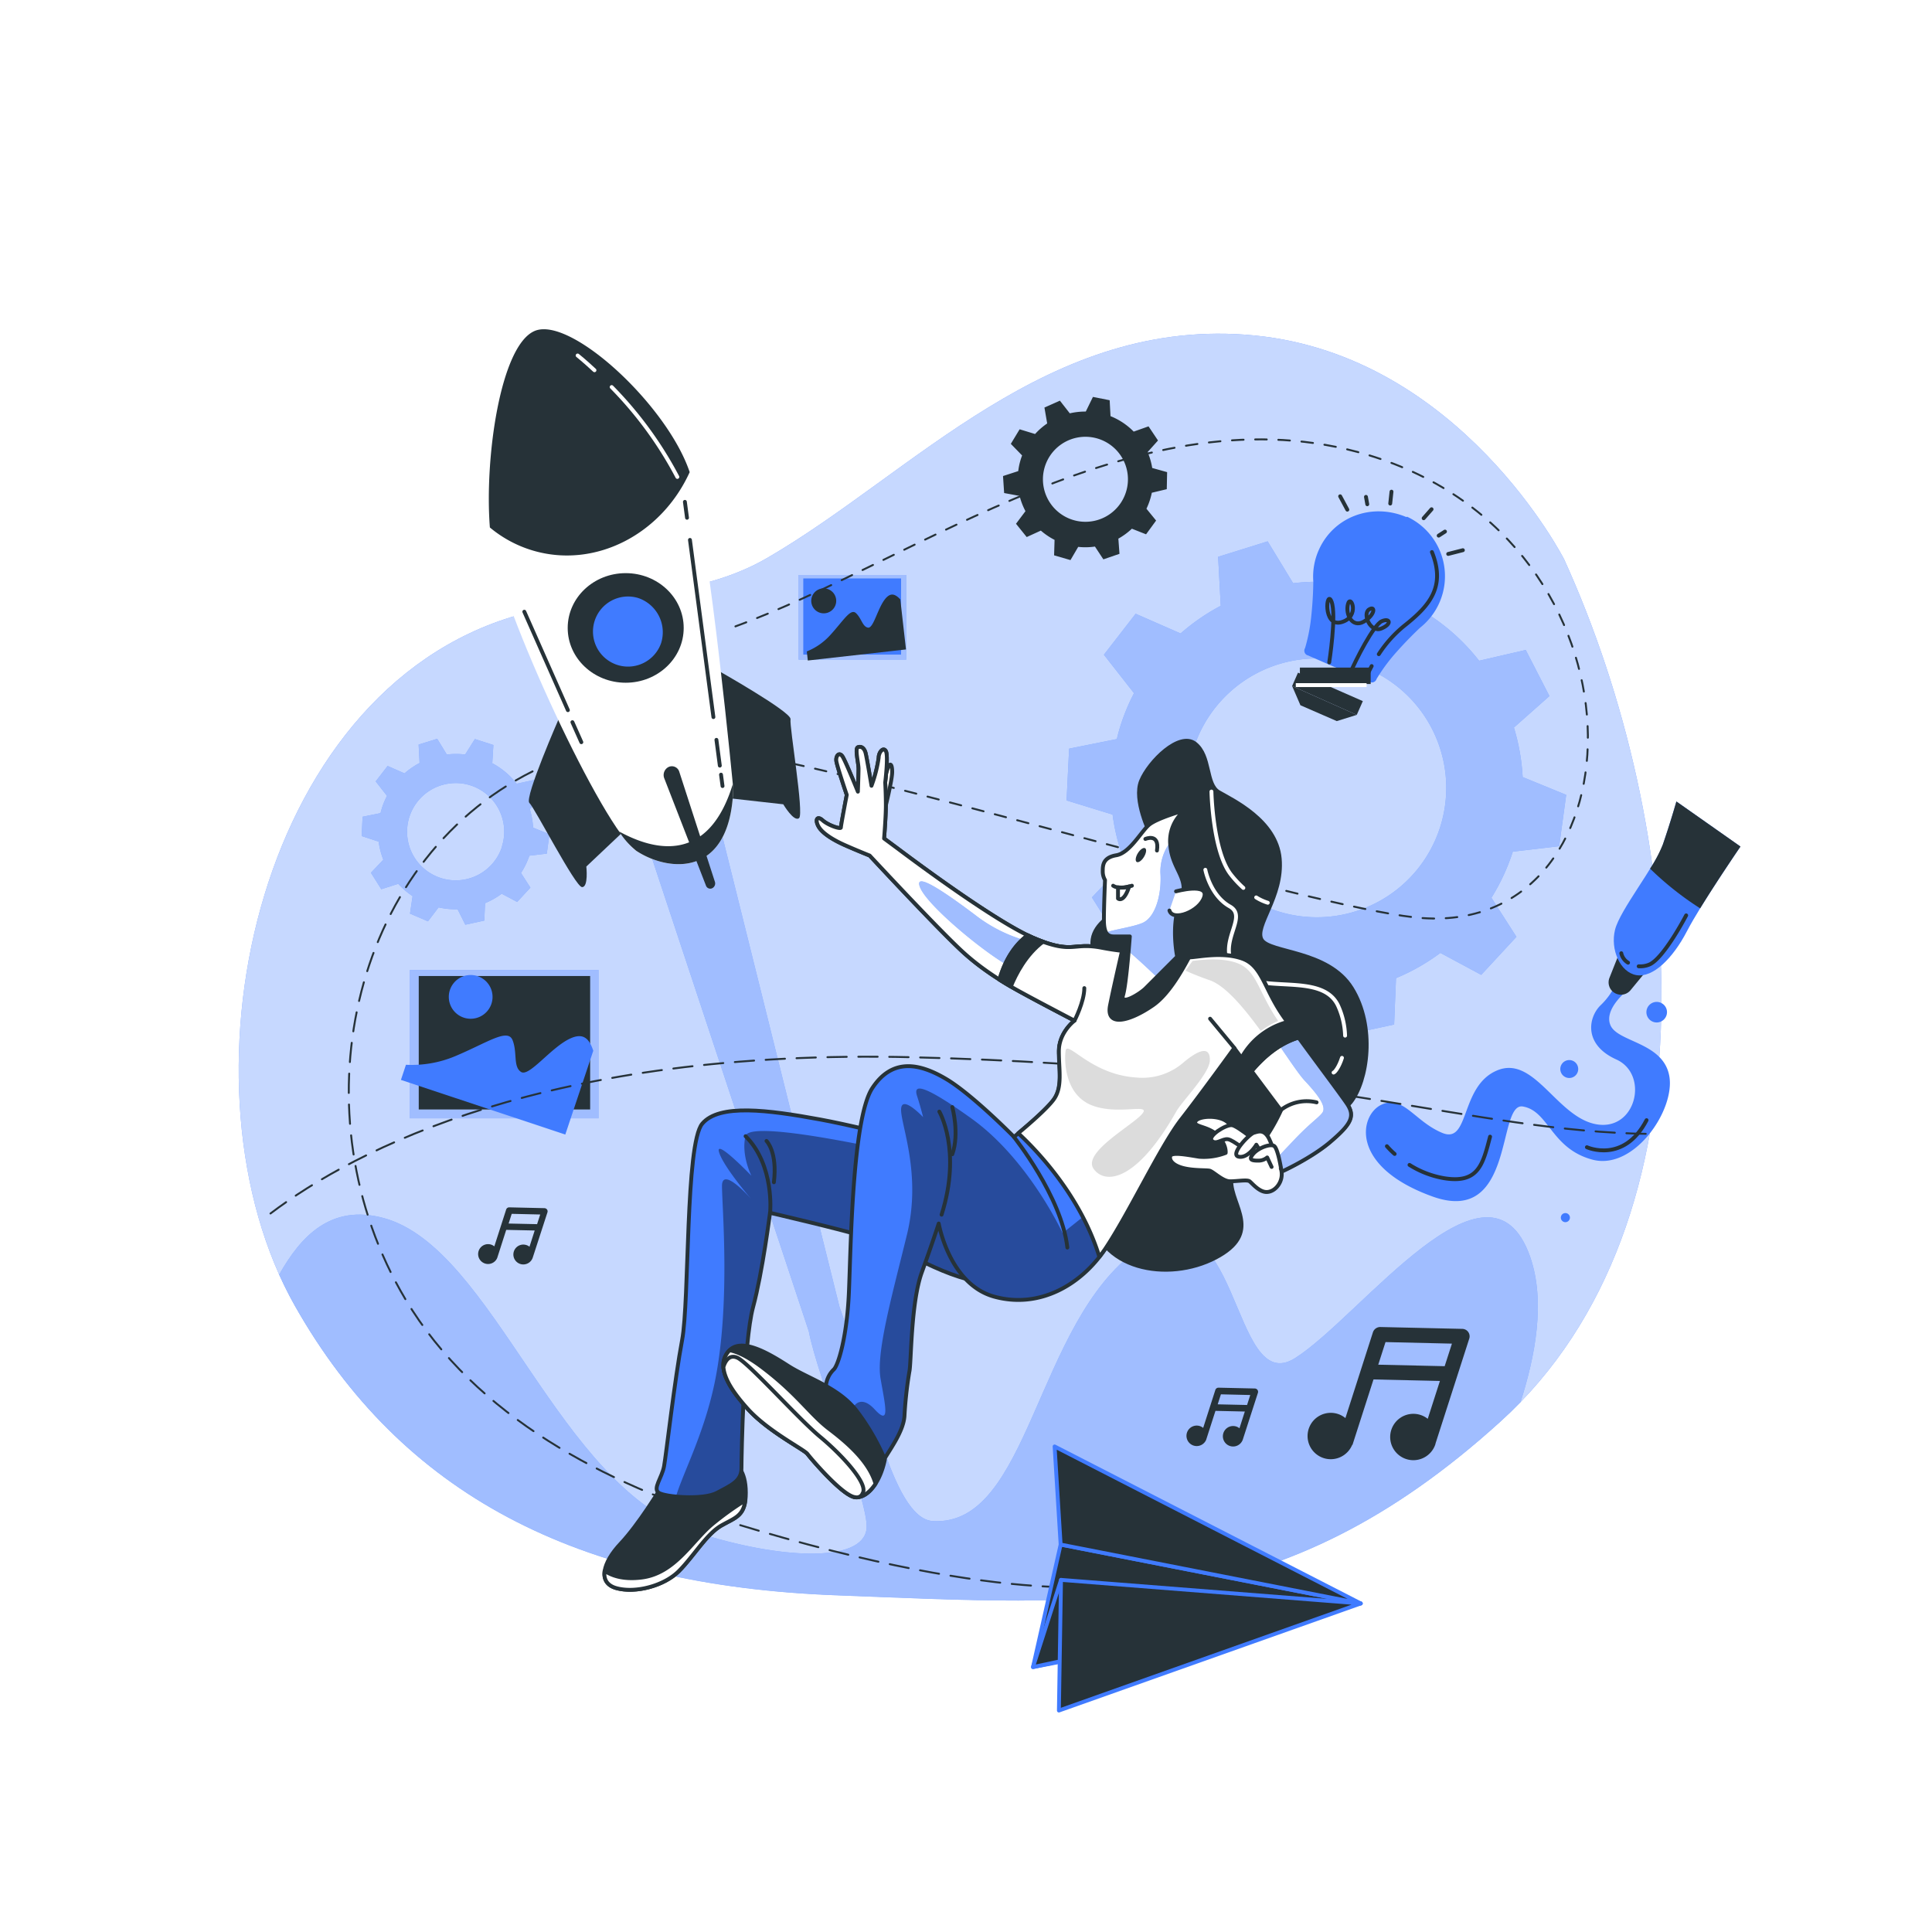 <svg class="animated" id="freepik_stories-creativity" xmlns="http://www.w3.org/2000/svg" xmlns:xlink="http://www.w3.org/1999/xlink" viewBox="0 0 500 500" version="1.1" xmlns:svgjs="http://svgjs.com/svgjs"><style>svg#freepik_stories-creativity:not(.animated) .animable {opacity: 0;}svg#freepik_stories-creativity.animated #freepik--background-simple--inject-4 {animation: 3s Infinite  linear floating;animation-delay: 0s;}svg#freepik_stories-creativity.animated #freepik--paper-plane--inject-4 {animation: 3s Infinite  linear wind;animation-delay: 0s;}svg#freepik_stories-creativity.animated #freepik--Character--inject-4 {animation: 3s Infinite  linear wind;animation-delay: 0s;}            @keyframes floating {                0% {                    opacity: 1;                    transform: translateY(0px);                }                50% {                    transform: translateY(-10px);                }                100% {                    opacity: 1;                    transform: translateY(0px);                }            }                    @keyframes wind {                0% {                    transform: rotate( 0deg );                }                25% {                    transform: rotate( 1deg );                }                75% {                    transform: rotate( -1deg );                }            }        </style><g id="freepik--background-simple--inject-4" class="animable" style="transform-origin: 245.883px 250.291px;"><path d="M404.8,144.76S378,92.07,324.7,86.82s-88.28,35.62-126.2,57.61c-19.85,11.51-43.36,8.66-64.75,14.84C65.35,179,44.52,281.82,76.35,338c27.55,48.64,72.84,72.33,140.06,74.86s114.52,7.09,171.9-44.95S436.43,214.22,404.8,144.76Z" style="fill: rgb(64, 123, 255); transform-origin: 245.883px 250.291px;" id="elroskbwbu4v" class="animable"></path><g id="elxrixvj5mp"><path d="M404.8,144.76S378,92.07,324.7,86.82s-88.28,35.62-126.2,57.61c-19.85,11.51-43.36,8.66-64.75,14.84C65.35,179,44.52,281.82,76.35,338c27.55,48.64,72.84,72.33,140.06,74.86s114.52,7.09,171.9-44.95S436.43,214.22,404.8,144.76Z" style="fill: rgb(255, 255, 255); opacity: 0.7; transform-origin: 245.883px 250.291px;" class="animable"></path></g></g><g id="freepik--Gears--inject-4" class="animable" style="transform-origin: 249.465px 185.345px;"><path d="M391.51,220.41l12-1.41,1.82-13.29-11.27-4.61a53.52,53.52,0,0,0-2.26-12.81l9.19-8.15-6.13-11.93L382.79,171A53.11,53.11,0,0,0,366,156.85l.79-12.53L354,140.22l-6.68,10.72a52.59,52.59,0,0,0-12.66,0l-6.59-10.84-12.82,4,.68,12.68a53.36,53.36,0,0,0-10.39,7.16l-11.63-5.1-8.22,10.6,7.79,9.95a52.87,52.87,0,0,0-3.44,8.25c-.39,1.2-.72,2.42-1,3.63l-12.35,2.48-.66,13.4,11.91,3.66a53.37,53.37,0,0,0,3.18,12.44l-8.53,9,7.15,11.36,11.66-3.75a53.29,53.29,0,0,0,9.87,8.49l-1.77,12,12.37,5.2,7.31-9.6a52.71,52.71,0,0,0,13.1,1.28l5.41,10.74,13.11-2.83.49-12a53.65,53.65,0,0,0,11.48-6.53l10.57,5.68,9.11-9.84-6.47-10.11A53.52,53.52,0,0,0,391.51,220.41Zm-18.82-6.29A33.49,33.49,0,1,1,351,172,33.49,33.49,0,0,1,372.69,214.12Z" style="fill: rgb(64, 123, 255); transform-origin: 340.68px 204.035px;" id="elgrev2tzpzaf" class="animable"></path><path d="M137,221.45l4.51-.53.68-5-4.23-1.73a20.46,20.46,0,0,0-.85-4.82l3.45-3.06-2.3-4.48-4.54,1a20,20,0,0,0-6.32-5.31l.29-4.71-4.79-1.54-2.52,4a19.87,19.87,0,0,0-4.75,0l-2.48-4.07-4.81,1.49.25,4.77a20.36,20.36,0,0,0-3.9,2.69l-4.37-1.92-3.09,4,2.93,3.74a19.85,19.85,0,0,0-1.3,3.1c-.14.45-.26.91-.38,1.37l-4.64.93-.24,5L98,217.81a19.75,19.75,0,0,0,1.2,4.68L96,225.87l2.68,4.26,4.39-1.4a20,20,0,0,0,3.71,3.19l-.67,4.52,4.65,2,2.74-3.61a19.7,19.7,0,0,0,4.92.48l2,4,4.92-1.07.19-4.5a20,20,0,0,0,4.31-2.45l4,2.13,3.43-3.7-2.44-3.79A20.44,20.44,0,0,0,137,221.45Zm-7.07-2.36a12.59,12.59,0,1,1-8.14-15.83A12.6,12.6,0,0,1,129.89,219.09Z" style="fill: rgb(64, 123, 255); transform-origin: 117.895px 215.255px;" id="elzykoerue7q" class="animable"></path><g id="elo2misrocdsk"><path d="M391.51,220.41l12-1.41,1.82-13.29-11.27-4.61a53.52,53.52,0,0,0-2.26-12.81l9.19-8.15-6.13-11.93L382.79,171A53.11,53.11,0,0,0,366,156.85l.79-12.53L354,140.22l-6.68,10.72a52.59,52.59,0,0,0-12.66,0l-6.59-10.84-12.82,4,.68,12.68a53.36,53.36,0,0,0-10.39,7.16l-11.63-5.1-8.22,10.6,7.79,9.95a52.87,52.87,0,0,0-3.44,8.25c-.39,1.2-.72,2.42-1,3.63l-12.35,2.48-.66,13.4,11.91,3.66a53.37,53.37,0,0,0,3.18,12.44l-8.53,9,7.15,11.36,11.66-3.75a53.29,53.29,0,0,0,9.87,8.49l-1.77,12,12.37,5.2,7.31-9.6a52.71,52.71,0,0,0,13.1,1.28l5.41,10.74,13.11-2.83.49-12a53.65,53.65,0,0,0,11.48-6.53l10.57,5.68,9.11-9.84-6.47-10.11A53.52,53.52,0,0,0,391.51,220.41Zm-18.82-6.29A33.49,33.49,0,1,1,351,172,33.49,33.49,0,0,1,372.69,214.12Z" style="fill: rgb(255, 255, 255); opacity: 0.5; transform-origin: 340.68px 204.035px;" class="animable"></path></g><g id="elgpuek625wil"><path d="M137,221.45l4.51-.53.68-5-4.23-1.73a20.46,20.46,0,0,0-.85-4.82l3.45-3.06-2.3-4.48-4.54,1a20,20,0,0,0-6.32-5.31l.29-4.71-4.79-1.54-2.52,4a19.87,19.87,0,0,0-4.75,0l-2.48-4.07-4.81,1.49.25,4.77a20.36,20.36,0,0,0-3.9,2.69l-4.37-1.92-3.09,4,2.93,3.74a19.85,19.85,0,0,0-1.3,3.1c-.14.45-.26.91-.38,1.37l-4.64.93-.24,5L98,217.81a19.75,19.75,0,0,0,1.2,4.68L96,225.87l2.68,4.26,4.39-1.4a20,20,0,0,0,3.71,3.19l-.67,4.52,4.65,2,2.74-3.61a19.7,19.7,0,0,0,4.92.48l2,4,4.92-1.07.19-4.5a20,20,0,0,0,4.31-2.45l4,2.13,3.43-3.7-2.44-3.79A20.44,20.44,0,0,0,137,221.45Zm-7.07-2.36a12.59,12.59,0,1,1-8.14-15.83A12.6,12.6,0,0,1,129.89,219.09Z" style="fill: rgb(255, 255, 255); opacity: 0.5; transform-origin: 117.895px 215.255px;" class="animable"></path></g><path d="M298.09,127.52l3.87-.92.09-4.41-3.86-1.08A17.41,17.41,0,0,0,297,117l2.69-3-2.45-3.66-3.84,1.36a17.49,17.49,0,0,0-6-4l-.22-4.12-4.33-.86L281,106.51a17.81,17.81,0,0,0-4.14.46l-2.56-3.28-4,1.78.71,4.12a17.68,17.68,0,0,0-3.13,2.73l-4-1.22-2.28,3.77,2.92,3a17.29,17.29,0,0,0-.81,2.82c-.08.41-.14.82-.19,1.23l-3.94,1.28.29,4.4,4,.74a17.65,17.65,0,0,0,1.52,3.95l-2.45,3.26,2.77,3.44,3.66-1.67a17.71,17.71,0,0,0,3.55,2.4l-.12,4,4.24,1.23,2-3.42a16.92,16.92,0,0,0,4.33-.08l2.18,3.31,4.17-1.43-.29-3.93a17.62,17.62,0,0,0,3.5-2.57l3.67,1.45,2.6-3.56-2.5-3.06A17.81,17.81,0,0,0,298.09,127.52Zm-6.39-1.34A11,11,0,1,1,283,113.24,11,11,0,0,1,291.7,126.18Z" style="fill: rgb(38, 50, 56); transform-origin: 280.815px 123.835px;" id="ellsz5h716odr" class="animable"></path></g><g id="freepik--Rocket--inject-4" class="animable" style="transform-origin: 235.133px 249.681px;"><path d="M144.74,185.73s-9.11,20.8-7.74,22.06,11.9,21.72,13.62,21.79,1.12-5.32,1.12-5.32l10.19-9.63Z" style="fill: rgb(38, 50, 56); transform-origin: 149.395px 207.655px;" id="eldpnd398bxqq" class="animable"></path><path d="M185.13,173.13s19.79,11.14,19.46,13,3.55,24.51,2.21,25.6-4.09-3.58-4.09-3.58l-13.93-1.56Z" style="fill: rgb(38, 50, 56); transform-origin: 196.106px 192.512px;" id="elxxeed42dlx" class="animable"></path><path d="M396,325.25c-10.64-30.34-43.9,15.53-60.82,26.22s-14-47-40.65-28.14-28,71.85-53.14,70.32c-10.76-.66-16.73-35.1-24.14-55.47l-35.6-143-19.07,8.37,46.74,141c2.29,12.07,15.64,44.26,14.95,51.05-.92,9-22.58,7.93-44,1-36-11.57-52.38-73.63-81-81.38-13.63-3.69-21.43,4.73-27,14.62q1.88,4.18,4.08,8.09c27.55,48.64,72.84,72.33,140.06,74.86s114.52,7.09,171.9-44.95q2.71-2.46,5.22-5.05C397.28,351.07,400.05,336.87,396,325.25Z" style="fill: rgb(64, 123, 255); transform-origin: 235.133px 304.666px;" id="eliyhcf4nych" class="animable"></path><g id="el27dxxpqan8m"><path d="M396,325.25c-10.64-30.34-43.9,15.53-60.82,26.22s-14-47-40.65-28.14-28,71.85-53.14,70.32c-10.76-.66-16.73-35.1-24.14-55.47l-35.6-143-19.07,8.37,46.74,141c2.29,12.07,15.64,44.26,14.95,51.05-.92,9-22.58,7.93-44,1-36-11.57-52.38-73.63-81-81.38-13.63-3.69-21.43,4.73-27,14.62q1.88,4.18,4.08,8.09c27.55,48.64,72.84,72.33,140.06,74.86s114.52,7.09,171.9-44.95q2.71-2.46,5.22-5.05C397.28,351.07,400.05,336.87,396,325.25Z" style="fill: rgb(255, 255, 255); opacity: 0.5; transform-origin: 235.133px 304.666px;" class="animable"></path></g><path d="M189.77,204.07s-6-63-10.84-80.47S147.77,81.5,138.3,85.68,124.8,123,127.17,140.21s29.09,74.51,37.48,80S189.07,227.33,189.77,204.07Z" style="fill: rgb(255, 255, 255); transform-origin: 158.138px 154.434px;" id="elccc6vjqtnrr" class="animable"></path><path d="M189.77,204.07s0-.41-.11-1.18c-6.31,20.72-20.29,17.32-29.44,12.29a20.46,20.46,0,0,0,4.43,5C173,225.69,189.07,227.33,189.77,204.07Z" style="fill: rgb(38, 50, 56); transform-origin: 174.995px 213.267px;" id="ele2l8jl6t03" class="animable"></path><path d="M138.3,85.68c-8.84,3.91-12.93,33-11.52,50.83a31.11,31.11,0,0,0,11.23,6c16.1,4.7,33.19-4.25,40.48-20.32C172.65,104.81,147.52,81.61,138.3,85.68Z" style="fill: rgb(38, 50, 56); transform-origin: 152.499px 114.484px;" id="elm3tceh9ejmh" class="animable"></path><path d="M158.3,100.17a98.58,98.58,0,0,1,17,23.26" style="fill: none; stroke: rgb(255, 255, 255); stroke-linecap: round; stroke-linejoin: round; transform-origin: 166.8px 111.8px;" id="elajulrywa79" class="animable"></path><path d="M149.49,92s1.72,1.36,4.36,3.82" style="fill: none; stroke: rgb(255, 255, 255); stroke-linecap: round; stroke-linejoin: round; transform-origin: 151.67px 93.91px;" id="elt9yo0fyy9p" class="animable"></path><line x1="186.6" y1="200.48" x2="186.99" y2="203.43" style="fill: none; stroke: rgb(38, 50, 56); stroke-linecap: round; stroke-linejoin: round; transform-origin: 186.795px 201.955px;" id="el7yfc0671lgm" class="animable"></line><line x1="185.41" y1="191.47" x2="186.29" y2="198.14" style="fill: none; stroke: rgb(38, 50, 56); stroke-linecap: round; stroke-linejoin: round; transform-origin: 185.85px 194.805px;" id="elyvffx563v4h" class="animable"></line><line x1="178.56" y1="139.73" x2="184.63" y2="185.58" style="fill: none; stroke: rgb(38, 50, 56); stroke-linecap: round; stroke-linejoin: round; transform-origin: 181.595px 162.655px;" id="el4bkdcx87ezw" class="animable"></line><line x1="177.25" y1="129.88" x2="177.8" y2="134" style="fill: none; stroke: rgb(38, 50, 56); stroke-linecap: round; stroke-linejoin: round; transform-origin: 177.525px 131.94px;" id="elazo33aks0kf" class="animable"></line><line x1="135.69" y1="158.31" x2="146.97" y2="183.79" style="fill: none; stroke: rgb(38, 50, 56); stroke-linecap: round; stroke-linejoin: round; transform-origin: 141.33px 171.05px;" id="el3kpi709oi0m" class="animable"></line><line x1="148.14" y1="186.9" x2="150.45" y2="192.08" style="fill: none; stroke: rgb(38, 50, 56); stroke-linecap: round; stroke-linejoin: round; transform-origin: 149.295px 189.49px;" id="el69u7m1l6slu" class="animable"></line><g id="eln0s1kf280jo"><ellipse cx="161.93" cy="162.51" rx="15.01" ry="14.18" style="fill: rgb(38, 50, 56); transform-origin: 161.93px 162.51px; transform: rotate(-73.74deg);" class="animable"></ellipse></g><path d="M171.08,166.48a9.07,9.07,0,1,1-6-11.74A9.34,9.34,0,0,1,171.08,166.48Z" style="fill: rgb(64, 123, 255); transform-origin: 162.496px 163.445px;" id="el2dipj4pwusr" class="animable"></path><path d="M171.87,201.32l10.82,27.84a1.18,1.18,0,0,0,1.59.73h0a1.38,1.38,0,0,0,.72-1.73l-9.24-28.54a2,2,0,0,0-2.8-1.09h0A2.34,2.34,0,0,0,171.87,201.32Z" style="fill: rgb(38, 50, 56); transform-origin: 178.417px 214.145px;" id="el8w9wgq2umz" class="animable"></path></g><g id="freepik--light-bulb--inject-4" class="animable" style="transform-origin: 356.495px 156.93px;"><line x1="346.83" y1="128.44" x2="348.69" y2="131.9" style="fill: none; stroke: rgb(38, 50, 56); stroke-linecap: round; stroke-linejoin: round; transform-origin: 347.76px 130.17px;" id="eldt6qta9p0cs" class="animable"></line><line x1="353.51" y1="128.59" x2="353.85" y2="130.5" style="fill: none; stroke: rgb(38, 50, 56); stroke-linecap: round; stroke-linejoin: round; transform-origin: 353.68px 129.545px;" id="elpkjc5njf7ch" class="animable"></line><line x1="360.12" y1="127.24" x2="359.79" y2="130.32" style="fill: none; stroke: rgb(38, 50, 56); stroke-linecap: round; stroke-linejoin: round; transform-origin: 359.955px 128.78px;" id="elo7en98t3bil" class="animable"></line><line x1="378.59" y1="142.39" x2="374.79" y2="143.36" style="fill: none; stroke: rgb(38, 50, 56); stroke-linecap: round; stroke-linejoin: round; transform-origin: 376.69px 142.875px;" id="el7l25knk5dqr" class="animable"></line><line x1="373.96" y1="137.57" x2="372.33" y2="138.62" style="fill: none; stroke: rgb(38, 50, 56); stroke-linecap: round; stroke-linejoin: round; transform-origin: 373.145px 138.095px;" id="el36yuyq04tcp" class="animable"></line><line x1="370.49" y1="131.79" x2="368.44" y2="134.12" style="fill: none; stroke: rgb(38, 50, 56); stroke-linecap: round; stroke-linejoin: round; transform-origin: 369.465px 132.955px;" id="ela9o48n41zb7" class="animable"></line><path d="M364.07,133.79h0l-.09,0-.08,0h0c-9.08-3.79-18.9.11-22.62,8.6a16.87,16.87,0,0,0-1.4,8.05c0,1.4-.08,4.82-.53,9.08a45.56,45.56,0,0,1-1.59,8.18l-.08.15a1.28,1.28,0,0,0,.64,1.72l.08,0,7,3.06.08,0,1.88.82.09,0,7,3.06.08,0a1.27,1.27,0,0,0,1.69-.69c0-.06.05-.11.07-.16a45.35,45.35,0,0,1,4.94-6.71c2.84-3.21,5.3-5.58,6.32-6.53a17,17,0,0,0-3.4-28.7Z" style="fill: rgb(64, 123, 255); transform-origin: 355.757px 154.478px;" id="el1r2wo7f466a" class="animable"></path><g id="elnuour9dwlnh"><rect x="336.41" y="172.77" width="18.32" height="4.25" style="fill: rgb(38, 50, 56); transform-origin: 345.57px 174.895px; transform: rotate(23.71deg);" class="animable"></rect></g><polygon points="351.13 185.01 352.7 181.45 335.92 174.08 334.4 177.54 351.13 185.01" style="fill: rgb(38, 50, 56); transform-origin: 343.55px 179.545px;" id="el6qsllv91dj3" class="animable"></polygon><g id="eldjecmh0nwtc"><rect x="335.35" y="176.8" width="18.32" height="1.01" style="fill: rgb(255, 255, 255); transform-origin: 344.51px 177.305px; transform: rotate(23.71deg);" class="animable"></rect></g><polygon points="334.4 177.54 336.55 182.52 345.96 186.62 351.13 185.01 334.4 177.54" style="fill: rgb(38, 50, 56); transform-origin: 342.765px 182.08px;" id="el52d08vwqtyx" class="animable"></polygon><path d="M356.83,169.3a31.65,31.65,0,0,1,6.55-7.31c6.41-5.07,10.88-10,7.2-19.12" style="fill: none; stroke: rgb(38, 50, 56); stroke-linecap: round; stroke-linejoin: round; transform-origin: 364.369px 156.085px;" id="eld397o1npe2o" class="animable"></path><path d="M353.84,174.74s.38-.93,1.15-2.36" style="fill: none; stroke: rgb(38, 50, 56); stroke-linecap: round; stroke-linejoin: round; transform-origin: 354.415px 173.56px;" id="elk3y5lwwlpis" class="animable"></path><path d="M344,171.43s1.93-12.31.6-15.74-2.38,6.74,2.57,5.33,2.39-7.42,1.68-4.7,1.13,6.26,4.09,4.56,3.09-4.27,1.35-3.14.35,6.1,3.2,4.92,2.23-2.81.12-1.89-6.78,10.06-8.18,13.45" style="fill: none; stroke: rgb(38, 50, 56); stroke-linecap: round; stroke-linejoin: round; transform-origin: 351.454px 164.599px;" id="el8gzw0bazqyl" class="animable"></path></g><g id="freepik--paint-tube--inject-4" class="animable" style="transform-origin: 401.97px 261.858px;"><path d="M418.39,254.19a18.08,18.08,0,0,1-4.19,6c-3.15,3.11-4.46,10.14,4.1,14s5.14,18.56-5.12,16.78-16.08-18-25.74-13.94-7,19.13-14.17,16.17-10.17-10-15.82-7.27-8.18,16,13.27,23.72,16.63-24.42,23.38-23.29,7.26,10.87,18,13.75,21.43-12.75,19.93-21.55-13.28-8.8-15.22-13.18,4.77-9.42,4.77-9.42S421.21,252.83,418.39,254.19Z" style="fill: rgb(64, 123, 255); transform-origin: 392.836px 282.348px;" id="ely73n6ommwe8" class="animable"></path><path d="M419.59,246.7,417,253.22a2.7,2.7,0,0,0,.9,3.18h0a2.71,2.71,0,0,0,3.7-.46l5.17-6.28Z" style="fill: rgb(38, 50, 56); stroke: rgb(38, 50, 56); stroke-linecap: round; stroke-linejoin: round; transform-origin: 421.787px 251.814px;" id="elyfwi8xpmb9" class="animable"></path><path d="M433.85,207.42l16.57,11.67S440.28,233.88,436.58,241s-8.83,12.09-13.08,11.36-6.79-6.66-5.53-11.75,10.48-16.54,12.37-22S433.85,207.42,433.85,207.42Z" style="fill: rgb(64, 123, 255); transform-origin: 434.033px 229.926px;" id="elvon6w47i4d" class="animable"></path><path d="M433.85,207.42s-1.61,5.66-3.51,11.13a35.23,35.23,0,0,1-3.3,6.26A80.63,80.63,0,0,0,440,235.08c4.45-7.26,10.44-16,10.44-16Z" style="fill: rgb(38, 50, 56); transform-origin: 438.74px 221.25px;" id="ele8j6tlivgh9" class="animable"></path><path d="M431,263.37a2.66,2.66,0,1,1-.82-3.66A2.64,2.64,0,0,1,431,263.37Z" style="fill: rgb(64, 123, 255); transform-origin: 428.753px 261.952px;" id="elkp6ahh0clci" class="animable"></path><path d="M408.08,277.91a2.32,2.32,0,1,1-.72-3.21A2.33,2.33,0,0,1,408.08,277.91Z" style="fill: rgb(64, 123, 255); transform-origin: 406.122px 276.663px;" id="eld9y7yraq0d" class="animable"></path><path d="M406.12,315.74a1.16,1.16,0,1,1-2-1.24,1.16,1.16,0,1,1,2,1.24Z" style="fill: rgb(64, 123, 255); transform-origin: 405.12px 315.12px;" id="eljyhlope5in" class="animable"></path><path d="M364.78,301.48a24.62,24.62,0,0,0,8.85,3.42c9,1.51,10.12-3.56,12-10.73" style="fill: none; stroke: rgb(38, 50, 56); stroke-linecap: round; stroke-linejoin: round; transform-origin: 375.205px 299.669px;" id="elsfxnc1jh88q" class="animable"></path><path d="M358.93,296.64a20.92,20.92,0,0,0,2,2" style="fill: none; stroke: rgb(38, 50, 56); stroke-linecap: round; stroke-linejoin: round; transform-origin: 359.93px 297.64px;" id="el5828kmcosn7" class="animable"></path><path d="M410.69,296.9s9.54,4.35,15.44-7" style="fill: none; stroke: rgb(38, 50, 56); stroke-linecap: round; stroke-linejoin: round; transform-origin: 418.41px 293.81px;" id="eljx1wm3hvvx" class="animable"></path><path d="M421.34,249.14a3.78,3.78,0,0,1-1.75-2.44" style="fill: none; stroke: rgb(38, 50, 56); stroke-linecap: round; stroke-linejoin: round; transform-origin: 420.465px 247.92px;" id="el98n8tiiod47" class="animable"></path><path d="M436.38,236.9s-5.89,11.33-9.63,12.76a6.16,6.16,0,0,1-2.66.42" style="fill: none; stroke: rgb(38, 50, 56); stroke-linecap: round; stroke-linejoin: round; transform-origin: 430.235px 243.496px;" id="eltjjaf9fyj8" class="animable"></path></g><g id="freepik--Photos--inject-4" class="animable" style="transform-origin: 168.464px 221.726px;"><g id="ely7q2x7dscfk"><rect x="206.67" y="148.8" width="27.86" height="21.91" style="fill: rgb(64, 123, 255); transform-origin: 220.6px 159.755px; transform: rotate(-6.41deg);" class="animable"></rect></g><g id="eltedugiata2"><rect x="206.67" y="148.8" width="27.86" height="21.91" style="fill: rgb(255, 255, 255); opacity: 0.5; transform-origin: 220.6px 159.755px; transform: rotate(-6.41deg);" class="animable"></rect></g><g id="elhky92skkqs"><rect x="207.89" y="149.7" width="25.31" height="19.71" style="fill: rgb(64, 123, 255); transform-origin: 220.545px 159.555px; transform: rotate(-6.41deg);" class="animable"></rect></g><path d="M233,155.12c-1.37-1.46-2.52-1.77-3.85-.2-2,2.39-3.08,7.73-4.5,7.51s-1.67-2.36-3.1-3.73-3.23,1.89-6.75,5.73a16.44,16.44,0,0,1-6,4.16l.26,2.35,25.41-2.86Z" style="fill: rgb(38, 50, 56); transform-origin: 221.635px 162.408px;" id="elqf82nep4qtf" class="animable"></path><path d="M216.39,155.13a3.23,3.23,0,1,1-3.57-2.84A3.23,3.23,0,0,1,216.39,155.13Z" style="fill: rgb(38, 50, 56); transform-origin: 213.181px 155.5px;" id="elnfg7rqztnv" class="animable"></path><g id="eldil5k1qt6g"><rect x="106.07" y="251.03" width="48.83" height="38.39" style="fill: rgb(64, 123, 255); transform-origin: 130.485px 270.225px; transform: rotate(18.38deg);" class="animable"></rect></g><g id="elzh53vp2gpd"><rect x="106.07" y="251.03" width="48.83" height="38.39" style="fill: rgb(255, 255, 255); opacity: 0.5; transform-origin: 130.485px 270.225px; transform: rotate(18.38deg);" class="animable"></rect></g><g id="eljv5jdgqm5h9"><rect x="108.37" y="252.59" width="44.36" height="34.54" style="fill: rgb(38, 50, 56); transform-origin: 130.55px 269.86px; transform: rotate(18.616deg);" class="animable"></rect></g><path d="M153.54,271.93c-1.1-3.33-2.71-4.67-6-3.15-5,2.32-10.59,10-12.69,8.64s-.92-5-2.19-8.21-6.52.64-14.94,4.16a29,29,0,0,1-12.66,2.19l-1.3,3.92,42.54,14.14Z" style="fill: rgb(64, 123, 255); transform-origin: 128.65px 280.814px;" id="elcjwmlg49vyn" class="animable"></path><path d="M127.18,259.78a5.66,5.66,0,1,1-3.59-7.16A5.66,5.66,0,0,1,127.18,259.78Z" style="fill: rgb(64, 123, 255); transform-origin: 121.81px 257.993px;" id="el7pncf9co8vm" class="animable"></path></g><g id="freepik--music-icons--inject-4" class="animable" style="transform-origin: 252.039px 345.178px;"><path d="M380.24,346.44a1.93,1.93,0,0,0-1.8-2.53l-21.23-.48a2,2,0,0,0-1.89,1.34L348.19,367a5.79,5.79,0,0,0-1.92-1.06,6,6,0,1,0,3.67,8l.08,0L355.46,357l17.19.39-3.15,9.8a6,6,0,1,0,2,6.51s0-.06,0-.09Zm-6.36,7.13-17.19-.39,1.88-5.85,17.19.4Z" style="fill: rgb(38, 50, 56); transform-origin: 359.367px 360.663px;" id="elynpfj0iarqf" class="animable"></path><path d="M325.55,360.46a.86.86,0,0,0-.12-.76.88.88,0,0,0-.68-.36l-9.38-.21a.86.86,0,0,0-.84.59l-3.15,9.82a2.61,2.61,0,0,0-.85-.47,2.65,2.65,0,1,0,1.62,3.55h0l2.41-7.49,7.6.17-1.39,4.34a2.5,2.5,0,0,0-.83-.46,2.65,2.65,0,1,0,1.71,3.34s0,0,0,0Zm-2.81,3.15-7.6-.17.83-2.59,7.6.18Z" style="fill: rgb(38, 50, 56); transform-origin: 316.324px 366.741px;" id="el3iy2qc0ksep" class="animable"></path><path d="M141.68,313.75a.83.83,0,0,0-.11-.73.87.87,0,0,0-.66-.35l-9.11-.21a.83.83,0,0,0-.81.58l-3.06,9.52a2.61,2.61,0,0,0-.82-.45,2.57,2.57,0,1,0,1.57,3.44h0l2.33-7.26,7.37.16-1.35,4.21a2.27,2.27,0,0,0-.81-.44,2.57,2.57,0,1,0,1.66,3.23.06.06,0,0,0,0,0ZM139,316.81l-7.37-.16.8-2.51,7.38.17Z" style="fill: rgb(38, 50, 56); transform-origin: 132.731px 319.848px;" id="elcmwdvrmmm8m" class="animable"></path></g><g id="freepik--paper-plane--inject-4" class="animable animator-active" style="transform-origin: 248.46px 278.2px;"><path d="M205.07,197.6c47.42,10.44,139.59,38.42,163.12,40,57.53,4,61-97.24-14.19-119.87-58.6-17.64-117.12,27.48-164.06,44.52" style="fill: none; stroke: rgb(38, 50, 56); stroke-linecap: round; stroke-linejoin: round; stroke-width: 0.5px; stroke-dasharray: 3, 3; transform-origin: 300.443px 175.713px;" id="el7fhward18p4" class="animable"></path><path d="M70,314.05c21.88-16.52,71.79-42.77,166.37-40.43,105.41,2.6,143.84,19.2,190.55,19.84" style="fill: none; stroke: rgb(38, 50, 56); stroke-linecap: round; stroke-linejoin: round; stroke-width: 0.5px; stroke-dasharray: 5, 3; transform-origin: 248.46px 293.762px;" id="elhu3cs4n7xg5" class="animable"></path><path d="M290.75,409.8s-27.42,6.88-101.12-15.67c-32.82-10.05-66.57-27.49-84.69-57.86-28.49-47.75-14.42-113,32.89-136.64" style="fill: none; stroke: rgb(38, 50, 56); stroke-linecap: round; stroke-linejoin: round; stroke-width: 0.5px; stroke-dasharray: 5, 3; transform-origin: 190.508px 305.209px;" id="elsop8123ysj" class="animable"></path><polygon points="274.49 399.73 267.34 431.44 352.16 414.97 274.49 399.73" style="fill: rgb(38, 50, 56); stroke: rgb(64, 123, 255); stroke-linecap: round; stroke-linejoin: round; transform-origin: 309.75px 415.585px;" id="elrz3uenjhl2" class="animable"></polygon><polygon points="274.59 408.87 267.34 431.44 297.98 424.88 274.59 408.87" style="fill: rgb(38, 50, 56); stroke: rgb(64, 123, 255); stroke-linecap: round; stroke-linejoin: round; transform-origin: 282.66px 420.155px;" id="elii9ztticuk" class="animable"></polygon><polygon points="272.93 374.34 274.49 399.73 352.16 414.97 272.93 374.34" style="fill: rgb(38, 50, 56); stroke: rgb(64, 123, 255); stroke-linecap: round; stroke-linejoin: round; transform-origin: 312.545px 394.655px;" id="el66g2n4wvyul" class="animable"></polygon><polygon points="352.16 414.97 274.04 442.69 274.59 408.87 352.16 414.97" style="fill: rgb(38, 50, 56); stroke: rgb(64, 123, 255); stroke-linecap: round; stroke-linejoin: round; transform-origin: 313.1px 425.78px;" id="elbr409qtyktu" class="animable"></polygon></g><g id="freepik--Character--inject-4" class="animable" style="transform-origin: 255.057px 301.579px;"><path d="M297.65,215.8s-4.38-8.75-2.34-13.71,9.92-12.84,14-9.63,2.62,10.5,6.12,12.55,14.88,7.29,15.76,17.21-6.71,17.5-4.67,21,17.21,2.63,23.34,12.55,4.08,23.92-.29,29.47-30.93,14-30.93,20.42,8.17,13.42-4.08,19.83-30.63,3.21-32.38-12,16.62-29.46,15.46-39.67-11.67-17.8-14.59-27.43,12.84-12.54,15.17-16S297.65,215.8,297.65,215.8Z" style="fill: rgb(38, 50, 56); stroke: rgb(38, 50, 56); stroke-linecap: round; stroke-linejoin: round; transform-origin: 317.881px 260.163px;" id="elawgp48fugjc" class="animable"></path><path d="M347.3,273.77c-.73,2.28-1.76,3.67-2.17,3.81" style="fill: none; stroke: rgb(255, 255, 255); stroke-linecap: round; stroke-linejoin: round; transform-origin: 346.215px 275.675px;" id="elhbawktqy5nl" class="animable"></path><path d="M311.94,225.1s1.26,6.64,6.32,9.48-3.79,9.49,1.58,16.44,22.45,0,26.56,9.48a20.24,20.24,0,0,1,1.71,7.52" style="fill: none; stroke: rgb(255, 255, 255); stroke-linecap: round; stroke-linejoin: round; transform-origin: 330.025px 246.56px;" id="elrmr8uqvtv5j" class="animable"></path><path d="M325.1,232.25a12.72,12.72,0,0,0,3,1.38" style="fill: none; stroke: rgb(255, 255, 255); stroke-linecap: round; stroke-linejoin: round; transform-origin: 326.6px 232.94px;" id="el87ib229ud27" class="animable"></path><path d="M313.52,204.86s.32,15.5,5.06,21.5a27.13,27.13,0,0,0,3.2,3.43" style="fill: none; stroke: rgb(255, 255, 255); stroke-linecap: round; stroke-linejoin: round; transform-origin: 317.65px 217.325px;" id="el2t4v7ujw4mc" class="animable"></path><path d="M229.26,208.4s1.64-6.67,1.64-8.61-.49-2.43-1-1.34a36.26,36.26,0,0,0-1.21,4Z" style="fill: rgb(255, 255, 255); stroke: rgb(38, 50, 56); stroke-linecap: round; stroke-linejoin: round; transform-origin: 229.795px 203.14px;" id="el13z6o75skwib" class="animable"></path><path d="M170.77,385.48s-5.49,9.06-10.15,14-6,10.15-1.1,11.52,12.35-.55,16.19-4.39,7.14-9.6,11-11.8,6.31-2.47,6.31-8.5-2.74-7.41-2.74-7.41S179.28,385.21,170.77,385.48Z" style="fill: rgb(38, 50, 56); stroke: rgb(38, 50, 56); stroke-linecap: round; stroke-linejoin: round; transform-origin: 174.724px 395.171px;" id="elxjtridj515p" class="animable"></path><path d="M184.22,394.54c-5.21,4.39-9.61,12.62-18.11,13.72-5,.64-8-.6-9.63-1.74-.33,2.12.55,3.79,3,4.48,4.94,1.38,12.35-.55,16.19-4.39s7.14-9.6,11-11.8c3.36-1.92,5.67-2.37,6.2-6.5A78.66,78.66,0,0,0,184.22,394.54Z" style="fill: rgb(255, 255, 255); stroke: rgb(38, 50, 56); stroke-linecap: round; stroke-linejoin: round; transform-origin: 174.642px 399.878px;" id="el42eel7ii4gt" class="animable"></path><path d="M254.2,299.86s-28.54-7.68-42-10.15-26.07-4.12-30.46,1.1-3.29,45.82-5.21,56-4.12,29.64-4.67,32.65-3,5.77-1.37,6.87,11.52,1.92,15.09,0,6.31-3,6.31-6.32.55-32.65,3-41.71,4.39-24.42,4.39-24.42,17.84,4.11,26.07,6.58,20,11.25,31.29,11.53,9.88-16.74,7.68-21.68S258.31,300.69,254.2,299.86Z" style="fill: rgb(64, 123, 255); transform-origin: 217.886px 337.428px;" id="eln08mq4b7zn" class="animable"></path><g style="clip-path: url(&quot;#freepik--clip-path--inject-4&quot;); transform-origin: 220.399px 340.058px;" id="elwxxwshxkze" class="animable"><g id="elqufl97je32h"><path d="M265.28,313.42a42.77,42.77,0,0,0-4.69-7.21c-2.08-2.09-5.06-4.88-6.72-6.44l-3.64-1-11.3.94s-44.83-10.64-46-5.7,1.52,10.26,1.52,10.26-9.5-9.88-8.36-6.08,8.36,12.16,8.36,12.16-7.6-8.74-7.6-3.42,2.28,30.77-1.9,50.91c-2.75,13.22-8.11,23.17-10,29.41,3.62.34,8.34.22,10.58-1,3.57-1.93,6.31-3,6.31-6.32s.55-32.65,3-41.71,4.39-24.42,4.39-24.42,17.84,4.11,26.07,6.58,20,11.25,31.29,11.53C266.14,332.2,266.66,320.18,265.28,313.42Z" style="opacity: 0.39; transform-origin: 220.399px 340.058px;" class="animable"></path></g><path d="M199.31,313.86s1.21-12.27-6.35-19.81" style="fill: none; stroke: rgb(38, 50, 56); stroke-linecap: round; stroke-linejoin: round; transform-origin: 196.171px 303.955px;" id="elk7uu3llcw4k" class="animable"></path><path d="M198.37,295.28s2.88,2.8,1.91,10.69" style="fill: none; stroke: rgb(38, 50, 56); stroke-linecap: round; stroke-linejoin: round; transform-origin: 199.425px 300.625px;" id="el6d55rmoli73" class="animable"></path></g><path d="M254.2,299.86s-28.54-7.68-42-10.15-26.07-4.12-30.46,1.1-3.29,45.82-5.21,56-4.12,29.64-4.67,32.65-3,5.77-1.37,6.87,11.52,1.92,15.09,0,6.31-3,6.31-6.32.55-32.65,3-41.71,4.39-24.42,4.39-24.42,17.84,4.11,26.07,6.58,20,11.25,31.29,11.53,9.88-16.74,7.68-21.68S258.31,300.69,254.2,299.86Z" style="fill: none; stroke: rgb(38, 50, 56); stroke-linecap: round; stroke-linejoin: round; transform-origin: 217.886px 337.428px;" id="elu2jn2wryu8" class="animable"></path><path d="M295.31,246.14s-2.62.59-10.21-.87-7.29,1.75-17.21-2.34-32.09-20.71-35.59-23.34L228.8,217s.46-5.53.46-8.57-.17-5.92-.17-5.92.85-6.92.17-8.11-1.86.34-1.86,1.69a34.94,34.94,0,0,1-1.86,7.27s-1.18-7.1-1.52-8.45-1.18-1.86-2-1.52.17,4.06.17,5.58-.17,5.91-.17,5.91-3-7.43-3.89-8.95-1.86-.34-1.69,1,2.7,8.78,2.7,8.78-1.52,7.94-1.52,8.45-3.21-.51-4.73-1.86-2,0-1,1.69,3.72,3.38,6.76,4.73,6.42,2.7,6.42,2.7,17.57,18.92,24,24.84,13.52,9.62,17.24,11.65,11.82,6.25,11.82,6.25-4.05,3-4.05,7.94,1,9.29-1.36,12.5-10.3,9.63-10.3,9.63-10.81-11-17.57-15-13.85-5.58-19.09,2.36-5.57,42.06-6.08,53.21-2.7,18.42-3.88,19.6a6.65,6.65,0,0,0-2,3.88c0,1-.17,3.38-.17,3.38s1.52,8.62,6.08,12,7.1,7.77,8.62,4.9,5.4-7.77,5.74-12A102.62,102.62,0,0,1,235.34,355c.51-2,.34-17.74,3.21-25.68s4.39-12.67,4.39-12.67,2.71,15.71,14.36,18.92,22.47-3,28.72-12.33,14.36-26.69,19.76-33.62,13.69-18.41,13.69-18.41l12,16.05a49.26,49.26,0,0,1-3.21,5.91c-2,3.21-8.78,9.46-8.78,9.46s3,2.36,5.4,2.7,13.69-5.07,19.26-9.8,6.59-6.75,4.39-10-11-14.87-16.21-22.3-5.58-13.35-10.82-15.21-11.65-.33-13.68-.33a42.06,42.06,0,0,1-6.08-.85Z" style="fill: rgb(64, 123, 255); transform-origin: 280.487px 286.388px;" id="el21o6vpd1enm" class="animable"></path><g style="clip-path: url(&quot;#freepik--clip-path-2--inject-4&quot;); transform-origin: 257.495px 329.433px;" id="elbsaxiu9vz05" class="animable"><g id="elqzjh3tkj4ph"><path d="M275,319.13s-8.74-19-23.56-29.64-14.82-8-14.06-5.7,1.52,5.32,1.52,5.32-5.7-6.08-5.7-1.9,5.32,16.72,1.52,32.3-8,30.39-6.84,37.23,2.66,12.54-1.52,8-6.46,0-6.08,1.9c.16.77,4,5.28,8.74,10.51,1.78-2.91,4.65-7,4.94-10.62A102.62,102.62,0,0,1,235.34,355c.51-2,.34-17.74,3.21-25.68s4.39-12.67,4.39-12.67,2.71,15.71,14.36,18.92,22.47-3,28.72-12.33c2.69-4,5.72-9.5,8.73-15l-14,6.31Z" style="opacity: 0.39; transform-origin: 257.495px 329.433px;" class="animable"></path></g><path d="M243.1,287.68s5.86,10,.58,26.68" style="fill: none; stroke: rgb(38, 50, 56); stroke-linecap: round; stroke-linejoin: round; transform-origin: 244.493px 301.02px;" id="elw7qdf5w03r" class="animable"></path><path d="M246.45,286.51s1.91,6.86,0,12.21" style="fill: none; stroke: rgb(38, 50, 56); stroke-linecap: round; stroke-linejoin: round; transform-origin: 246.874px 292.615px;" id="elcuhxnbtykup" class="animable"></path></g><path d="M295.31,246.14s-2.62.59-10.21-.87-7.29,1.75-17.21-2.34-32.09-20.71-35.59-23.34L228.8,217s.46-5.53.46-8.57-.17-5.92-.17-5.92.85-6.92.17-8.11-1.86.34-1.86,1.69a34.94,34.94,0,0,1-1.86,7.27s-1.18-7.1-1.52-8.45-1.18-1.86-2-1.52.17,4.06.17,5.58-.17,5.91-.17,5.91-3-7.43-3.89-8.95-1.86-.34-1.69,1,2.7,8.78,2.7,8.78-1.52,7.94-1.52,8.45-3.21-.51-4.73-1.86-2,0-1,1.69,3.72,3.38,6.76,4.73,6.42,2.7,6.42,2.7,17.57,18.92,24,24.84,13.52,9.62,17.24,11.65,11.82,6.25,11.82,6.25-4.05,3-4.05,7.94,1,9.29-1.36,12.5-10.3,9.63-10.3,9.63-10.81-11-17.57-15-13.85-5.58-19.09,2.36-5.57,42.06-6.08,53.21-2.7,18.42-3.88,19.6a6.65,6.65,0,0,0-2,3.88c0,1-.17,3.38-.17,3.38s1.52,8.62,6.08,12,7.1,7.77,8.62,4.9,5.4-7.77,5.74-12A102.62,102.62,0,0,1,235.34,355c.51-2,.34-17.74,3.21-25.68s4.39-12.67,4.39-12.67,2.71,15.71,14.36,18.92,22.47-3,28.72-12.33,14.36-26.69,19.76-33.62,13.69-18.41,13.69-18.41l12,16.05a49.26,49.26,0,0,1-3.21,5.91c-2,3.21-8.78,9.46-8.78,9.46s3,2.36,5.4,2.7,13.69-5.07,19.26-9.8,6.59-6.75,4.39-10-11-14.87-16.21-22.3-5.58-13.35-10.82-15.21-11.65-.33-13.68-.33a42.06,42.06,0,0,1-6.08-.85Z" style="fill: none; stroke: rgb(38, 50, 56); stroke-linecap: round; stroke-linejoin: round; transform-origin: 280.487px 286.388px;" id="el1flhk7w4t0h" class="animable"></path><path d="M332.31,263.3c-5.24-7.44-5.58-13.35-10.82-15.21s-11.65-.33-13.68-.33a42.06,42.06,0,0,1-6.08-.85l-6.42-.77s-2.62.59-10.21-.87-7.29,1.75-17.21-2.34-32.09-20.71-35.59-23.34L228.8,217s.46-5.53.46-8.57-.17-5.92-.17-5.92.85-6.92.17-8.11-1.86.34-1.86,1.69a34.94,34.94,0,0,1-1.86,7.27s-1.18-7.1-1.52-8.45-1.18-1.86-2-1.52.17,4.06.17,5.58-.17,5.91-.17,5.91-3-7.43-3.89-8.95-1.86-.34-1.69,1,2.7,8.78,2.7,8.78-1.52,7.94-1.52,8.45-3.21-.51-4.73-1.86-2,0-1,1.69,3.72,3.38,6.76,4.73,6.42,2.7,6.42,2.7,17.57,18.92,24,24.84,13.52,9.62,17.24,11.65,11.82,6.25,11.82,6.25-4.05,3-4.05,7.94v.64l35.85,11.56c4.71-6.28,9.59-13,9.59-13l12,16.05a49.26,49.26,0,0,1-3.21,5.91c-2,3.21-8.78,9.46-8.78,9.46s3,2.36,5.4,2.7,13.69-5.07,19.26-9.8,6.59-6.75,4.39-10S337.54,270.73,332.31,263.3Z" style="fill: rgb(255, 255, 255); transform-origin: 280.512px 249.362px;" id="el1feo0jgfzse" class="animable"></path><g style="clip-path: url(&quot;#freepik--clip-path-3--inject-4&quot;); transform-origin: 293.724px 266.56px;" id="elj067kvpdl0m" class="animable"><path d="M332.31,263.3c-5.24-7.44-5.58-13.35-10.82-15.21s-11.65-.33-13.68-.33a31.93,31.93,0,0,1-4.75-.59s0,.08,0,.13,3.33,2.49,11.37,5.27,19.13,22.74,23.29,27.17,5.55,6.94,4.44,8.32-3.33,2.78-7.49,7.21c-2.72,2.91-6.26,6.29-7.77,9.75a60.4,60.4,0,0,0,17.21-9.46c5.58-4.73,6.59-6.75,4.39-10S337.54,270.73,332.31,263.3Z" style="fill: rgb(64, 123, 255); transform-origin: 326.321px 276.094px;" id="eldn2tlvhbwtg" class="animable"></path><path d="M264.53,243.14a38.21,38.21,0,0,1-12.2-6.38c-6.65-5-16.36-11.93-14.14-6.93s17.47,17.47,23.57,20.52,10,1.38,17.75.83,6.1-4.44,1.11-4.44S268.42,244.8,264.53,243.14Z" style="fill: rgb(64, 123, 255); transform-origin: 261.356px 240.116px;" id="el9l65vfl4gun" class="animable"></path><g id="el3bxpjxxsliy"><path d="M264.53,243.14a38.21,38.21,0,0,1-12.2-6.38c-6.65-5-16.36-11.93-14.14-6.93s17.47,17.47,23.57,20.52,10,1.38,17.75.83,6.1-4.44,1.11-4.44S268.42,244.8,264.53,243.14Z" style="fill: rgb(255, 255, 255); opacity: 0.5; transform-origin: 261.356px 240.116px;" class="animable"></path></g><g id="elsyza9yrwsyg"><path d="M332.31,263.3c-5.24-7.44-5.58-13.35-10.82-15.21s-11.65-.33-13.68-.33a31.93,31.93,0,0,1-4.75-.59s0,.08,0,.13,3.33,2.49,11.37,5.27,19.13,22.74,23.29,27.17,5.55,6.94,4.44,8.32-3.33,2.78-7.49,7.21c-2.72,2.91-6.26,6.29-7.77,9.75a60.4,60.4,0,0,0,17.21-9.46c5.58-4.73,6.59-6.75,4.39-10S337.54,270.73,332.31,263.3Z" style="fill: rgb(255, 255, 255); opacity: 0.5; transform-origin: 326.321px 276.094px;" class="animable"></path></g></g><path d="M332.31,263.3c-5.24-7.44-5.58-13.35-10.82-15.21s-11.65-.33-13.68-.33a42.06,42.06,0,0,1-6.08-.85l-6.42-.77s-2.62.59-10.21-.87-7.29,1.75-17.21-2.34-32.09-20.71-35.59-23.34L228.8,217s.46-5.53.46-8.57-.17-5.92-.17-5.92.85-6.92.17-8.11-1.86.34-1.86,1.69a34.94,34.94,0,0,1-1.86,7.27s-1.18-7.1-1.52-8.45-1.18-1.86-2-1.52.17,4.06.17,5.58-.17,5.91-.17,5.91-3-7.43-3.89-8.95-1.86-.34-1.69,1,2.7,8.78,2.7,8.78-1.52,7.94-1.52,8.45-3.21-.51-4.73-1.86-2,0-1,1.69,3.72,3.38,6.76,4.73,6.42,2.7,6.42,2.7,17.57,18.92,24,24.84,13.52,9.62,17.24,11.65,11.82,6.25,11.82,6.25-4.05,3-4.05,7.94v.64l35.85,11.56c4.71-6.28,9.59-13,9.59-13l12,16.05a49.26,49.26,0,0,1-3.21,5.91c-2,3.21-8.78,9.46-8.78,9.46s3,2.36,5.4,2.7,13.69-5.07,19.26-9.8,6.59-6.75,4.39-10S337.54,270.73,332.31,263.3Z" style="fill: none; stroke: rgb(38, 50, 56); stroke-linecap: round; stroke-linejoin: round; transform-origin: 280.512px 249.362px;" id="el5xbx0sy2i9j" class="animable"></path><path d="M332.31,263.3c-5.24-7.44-5.58-13.35-10.82-15.21s-11.65-.33-13.68-.33a42.06,42.06,0,0,1-6.08-.85l-6.42-.77s-2.62.59-10.21-.87-7.29,1.75-17.21-2.34c-.6-.25-1.25-.54-1.94-.88-2.68,2-5.61,5.52-7.3,11.47,3,1.92,5.75,3.36,7.61,4.37,3.71,2,11.82,6.25,11.82,6.25s-4.05,3-4.05,7.94,1,9.29-1.36,12.5c-1.81,2.46-6.88,6.8-9.16,8.69,4,3.69,16,15.67,21,32,.51-.65,1-1.32,1.47-2,6.25-9.29,14.36-26.69,19.76-33.62s13.69-18.41,13.69-18.41l4.46,6c3.17-3.77,7.19-7.19,12.12-8.69C334.71,266.67,333.42,264.88,332.31,263.3Z" style="fill: rgb(255, 255, 255); stroke: rgb(38, 50, 56); stroke-linecap: round; stroke-linejoin: round; transform-origin: 297.33px 283.66px;" id="elriwk2ay67k" class="animable"></path><g id="elynewlsrnqpb"><path d="M308.61,273.21a23.45,23.45,0,0,0-2.11,1.57A16.21,16.21,0,0,1,294,278.85c-11.78-.76-17.86-9.88-18.24-6.84s0,11.4,6.84,14.06,15.58-.76,12.92,2.28-15.51,10-12.47,14.18,11.23,3.11,21.37-14.88c1.49-2.64,8.64-9.86,8.69-13.23C313.19,270.89,310.64,271.89,308.61,273.21Z" style="opacity: 0.14; transform-origin: 294.386px 287.976px;" class="animable"></path></g><g id="el7aa2sbn3x03"><path d="M306.81,251.2c1.64.75,3.71,1.6,6.25,2.48,4.07,1.4,8.9,7.18,13.23,13.14a23.13,23.13,0,0,1,4.5-2.6c-5.11-7.35-5.49-13.17-10.68-15-3.95-1.4-8.57-.88-11.47-.54Z" style="opacity: 0.14; transform-origin: 318.8px 257.559px;" class="animable"></path></g><path d="M333.16,264.5a19.19,19.19,0,0,0-11.84,9.22l2.61,3.49c3.17-3.77,7.19-7.19,12.12-8.69Z" style="fill: rgb(38, 50, 56); stroke: rgb(38, 50, 56); stroke-linecap: round; stroke-linejoin: round; transform-origin: 328.685px 270.855px;" id="el25v064uuv2y" class="animable"></path><path d="M301.73,246.91l-6.42-.77a17.92,17.92,0,0,1-4.92-.07c-.87,3.8-2.34,10.25-3.11,14.11-1.14,5.72,5,4.19,11.07,0,3.92-2.7,7.22-8.4,9.37-12.43A43.17,43.17,0,0,1,301.73,246.91Z" style="fill: rgb(38, 50, 56); stroke: rgb(38, 50, 56); stroke-linecap: round; stroke-linejoin: round; transform-origin: 297.431px 254.994px;" id="elzimqynqvla" class="animable"></path><path d="M261.6,255.3c1.3-3.19,3.9-8.26,8.32-11.58-.63-.23-1.3-.49-2-.79s-1.25-.54-1.94-.88c-2.68,2-5.61,5.52-7.3,11.47C259.68,254.17,260.67,254.76,261.6,255.3Z" style="fill: rgb(38, 50, 56); stroke: rgb(38, 50, 56); stroke-linecap: round; stroke-linejoin: round; transform-origin: 264.3px 248.675px;" id="elewtisztxp3o" class="animable"></path><path d="M306.69,209.67s-7.29,2.05-9.33,3.8-5,7.29-8.46,7.87-3.51,2.63-3.51,4.09a4.42,4.42,0,0,0,.59,2.33s-.29,6.71-.29,10.21.87,4.38,2.62,4.38h4.09s-.88,12.25-1.75,15.17,4.37-.29,5.83-1.75l8.17-8.17s-1.75-8.46.87-14.29-2-7.88-2.62-14.3A10.17,10.17,0,0,1,306.69,209.67Z" style="fill: rgb(255, 255, 255); transform-origin: 296.039px 234.188px;" id="el9b78c730slv" class="animable"></path><g style="clip-path: url(&quot;#freepik--clip-path-4--inject-4&quot;); transform-origin: 296.309px 235.39px;" id="elxslwiq532pj" class="animable"><path d="M304.65,247.6s-1.75-8.46.87-14.29-2-7.88-2.62-14.3a10.54,10.54,0,0,1,0-1.11,12.77,12.77,0,0,0-2.59,7.93c.38,5.34-1.15,11.45-4.58,13-2.45,1.08-7.79,1.78-9.43,2.51a2.11,2.11,0,0,0,2.06,1h4.09s-.12,1.65-.32,3.89c2.44,2.08,5.14,4.6,7.28,6.65Z" style="fill: rgb(64, 123, 255); transform-origin: 296.309px 235.39px;" id="elxp8n9ro69cc" class="animable"></path><g id="el1t8ttmi4ojw"><path d="M304.65,247.6s-1.75-8.46.87-14.29-2-7.88-2.62-14.3a10.54,10.54,0,0,1,0-1.11,12.77,12.77,0,0,0-2.59,7.93c.38,5.34-1.15,11.45-4.58,13-2.45,1.08-7.79,1.78-9.43,2.51a2.11,2.11,0,0,0,2.06,1h4.09s-.12,1.65-.32,3.89c2.44,2.08,5.14,4.6,7.28,6.65Z" style="fill: rgb(255, 255, 255); opacity: 0.5; transform-origin: 296.309px 235.39px;" class="animable"></path></g></g><path d="M306.69,209.67s-7.29,2.05-9.33,3.8-5,7.29-8.46,7.87-3.51,2.63-3.51,4.09a4.42,4.42,0,0,0,.59,2.33s-.29,6.71-.29,10.21.87,4.38,2.62,4.38h4.09s-.88,12.25-1.75,15.17,4.37-.29,5.83-1.75l8.17-8.17s-1.75-8.46.87-14.29-2-7.88-2.62-14.3A10.17,10.17,0,0,1,306.69,209.67Z" style="fill: none; stroke: rgb(38, 50, 56); stroke-linecap: round; stroke-linejoin: round; transform-origin: 296.039px 234.188px;" id="elm7p7fypvtye" class="animable"></path><path d="M296.05,221.78c-.61,1-1.45,1.56-1.88,1.29s-.3-1.28.3-2.26,1.45-1.56,1.89-1.29S296.65,220.8,296.05,221.78Z" style="fill: rgb(38, 50, 56); transform-origin: 295.265px 221.296px;" id="elpx0w9emenqs" class="animable"></path><path d="M296.42,217.12s3.71-1.62,3,3" style="fill: none; stroke: rgb(38, 50, 56); stroke-linecap: round; stroke-linejoin: round; transform-origin: 297.965px 218.482px;" id="elstpnu460fy" class="animable"></path><path d="M292.94,229.22c-3.47,1.16-4.86,0-4.86,0" style="fill: none; stroke: rgb(38, 50, 56); stroke-linecap: round; stroke-linejoin: round; transform-origin: 290.51px 229.478px;" id="el9t0r9bwncha" class="animable"></path><path d="M289.34,229.63v2.9s1.45,1.33,2.9-3.14A6.89,6.89,0,0,1,289.34,229.63Z" style="fill: none; stroke: rgb(38, 50, 56); stroke-linecap: round; stroke-linejoin: round; transform-origin: 290.79px 231.053px;" id="elmmqi5lpx20l" class="animable"></path><path d="M304.36,230.68s8.46-2.33,7.29,1.46-8.17,6.42-9,3.5" style="fill: rgb(255, 255, 255); stroke: rgb(38, 50, 56); stroke-linecap: round; stroke-linejoin: round; transform-origin: 307.206px 233.43px;" id="elqotfbmyzdr" class="animable"></path><path d="M262.37,294.21s12.39,15.46,13.86,28.65" style="fill: none; stroke: rgb(38, 50, 56); stroke-linecap: round; stroke-linejoin: round; transform-origin: 269.3px 308.535px;" id="el4ybcwazdhlw" class="animable"></path><path d="M278.08,264.14s2.54-4.9,2.54-8.42" style="fill: none; stroke: rgb(38, 50, 56); stroke-linecap: round; stroke-linejoin: round; transform-origin: 279.35px 259.93px;" id="elg4b98sfno3" class="animable"></path><line x1="319.47" y1="271.24" x2="313.17" y2="263.64" style="fill: rgb(255, 255, 255); stroke: rgb(38, 50, 56); stroke-linecap: round; stroke-linejoin: round; transform-origin: 316.32px 267.44px;" id="elbjq3oh4ij4e" class="animable"></line><path d="M331.46,287.29a10.94,10.94,0,0,1,9.27-2" style="fill: none; stroke: rgb(38, 50, 56); stroke-linecap: round; stroke-linejoin: round; transform-origin: 336.095px 286.139px;" id="elg6rcaunyxqb" class="animable"></path><path d="M322.25,296.74a35.31,35.31,0,0,0-4.4-6.19c-2.12-2.12-7.82-1.79-8.47-.32s3.26,1.14,5.7,3.58,2.12,4.56,2.12,4.56a15.66,15.66,0,0,1-6.85,1c-3.09-.49-7.17-1.3-7.49-.16s.81,2.44,3.42,3.09,5.7.49,6.68.65,3.42,2.77,5.38,2.77,4.4-.48,5.05,0,2.44,2.77,4.4,2.77,3.75-2,3.91-4.23-1.14-4.4-3.91-5.54S322.25,296.74,322.25,296.74Z" style="fill: rgb(255, 255, 255); stroke: rgb(38, 50, 56); stroke-linecap: round; stroke-linejoin: round; transform-origin: 317.26px 298.767px;" id="elfhznoxfgzod" class="animable"></path><path d="M326.9,296.91s-6.5-5.56-8.09-5.72-6.29,2.79-5.21,4,2.73-.57,4.18-.36,5.31,3.55,6,3.66" style="fill: rgb(255, 255, 255); stroke: rgb(38, 50, 56); stroke-linecap: round; stroke-linejoin: round; transform-origin: 320.17px 294.837px;" id="el3wg5i3vwqzm" class="animable"></path><path d="M327.14,299.51l-2-3.26s-2.12,3.59-4.56,3.1,2.77-5.87,3.91-6.19,2.61-1,3.91,1.46a29.6,29.6,0,0,1,2.12,6.2" style="fill: rgb(255, 255, 255); stroke: rgb(38, 50, 56); stroke-linecap: round; stroke-linejoin: round; transform-origin: 325.229px 296.823px;" id="elmvxkc081fxh" class="animable"></path><path d="M331.54,302.45s-.82-5.22-1.8-5.87-4.07.49-5.37,2-.49,1.79,1.14,1.79a3.54,3.54,0,0,0,2.44-.82l1.14,2.45" style="fill: rgb(255, 255, 255); stroke: rgb(38, 50, 56); stroke-linecap: round; stroke-linejoin: round; transform-origin: 327.632px 299.422px;" id="elgf75byufkzk" class="animable"></path><path d="M229,377.73a58.07,58.07,0,0,0-7.49-12.85C216.84,359,209,356.71,204,353.5s-12.25-7.58-15.46-3.79-.29,9,5,14.88,14.58,10.5,15.46,11.67,9.16,10.92,12.37,11.21S227.83,383.56,229,377.73Z" style="fill: rgb(38, 50, 56); stroke: rgb(38, 50, 56); stroke-linecap: round; stroke-linejoin: round; transform-origin: 208.101px 367.862px;" id="el8go0bmw5szt" class="animable"></path><path d="M226.58,384c-1.67-5.93-7.74-10.95-11.9-14.12-5-3.77-8.23-9.06-17.29-15.92-3.94-3-6.69-4.15-8.53-4.51a3,3,0,0,0-.32.3c-3.21,3.79-.29,9,5,14.88s14.58,10.5,15.46,11.67,9.16,10.92,12.37,11.21C223.2,387.64,225.09,386.27,226.58,384Z" style="fill: rgb(255, 255, 255); stroke: rgb(38, 50, 56); stroke-linecap: round; stroke-linejoin: round; transform-origin: 206.891px 368.484px;" id="el8xu2xgq2r" class="animable"></path><path d="M212.22,371.82c-5.75-4.79-18.52-19.17-21.4-20.44-2.4-1.07-3.35,1.53-3.6,2.42.24,3.15,2.72,6.83,6.28,10.79,5.25,5.83,14.58,10.5,15.46,11.67s9.16,10.92,12.37,11.21a1.6,1.6,0,0,0,1.91-1C224.84,384.11,218,376.61,212.22,371.82Z" style="fill: rgb(255, 255, 255); stroke: rgb(38, 50, 56); stroke-linecap: round; stroke-linejoin: round; transform-origin: 205.348px 369.324px;" id="elt5e93b4drrs" class="animable"></path></g><defs>     <filter id="active" height="200%">         <feMorphology in="SourceAlpha" result="DILATED" operator="dilate" radius="2"></feMorphology>                <feFlood flood-color="#32DFEC" flood-opacity="1" result="PINK"></feFlood>        <feComposite in="PINK" in2="DILATED" operator="in" result="OUTLINE"></feComposite>        <feMerge>            <feMergeNode in="OUTLINE"></feMergeNode>            <feMergeNode in="SourceGraphic"></feMergeNode>        </feMerge>    </filter>    <filter id="hover" height="200%">        <feMorphology in="SourceAlpha" result="DILATED" operator="dilate" radius="2"></feMorphology>                <feFlood flood-color="#ff0000" flood-opacity="0.5" result="PINK"></feFlood>        <feComposite in="PINK" in2="DILATED" operator="in" result="OUTLINE"></feComposite>        <feMerge>            <feMergeNode in="OUTLINE"></feMergeNode>            <feMergeNode in="SourceGraphic"></feMergeNode>        </feMerge>            <feColorMatrix type="matrix" values="0   0   0   0   0                0   1   0   0   0                0   0   0   0   0                0   0   0   1   0 "></feColorMatrix>    </filter></defs><defs><clipPath id="freepik--clip-path--inject-4"><path d="M254.2,299.86s-28.54-7.68-42-10.15-26.07-4.12-30.46,1.1-3.29,45.82-5.21,56-4.12,29.64-4.67,32.65-3,5.77-1.37,6.87,11.52,1.92,15.09,0,6.31-3,6.31-6.32.55-32.65,3-41.71,4.39-24.42,4.39-24.42,17.84,4.11,26.07,6.58,20,11.25,31.29,11.53,9.88-16.74,7.68-21.68S258.31,300.69,254.2,299.86Z" style="fill:#407BFF;stroke:#263238;stroke-linecap:round;stroke-linejoin:round"></path></clipPath><clipPath id="freepik--clip-path-2--inject-4"><path d="M295.31,246.14s-2.62.59-10.21-.87-7.29,1.75-17.21-2.34-32.09-20.71-35.59-23.34L228.8,217s.46-5.53.46-8.57-.17-5.92-.17-5.92.85-6.92.17-8.11-1.86.34-1.86,1.69a34.94,34.94,0,0,1-1.86,7.27s-1.18-7.1-1.52-8.45-1.18-1.86-2-1.52.17,4.06.17,5.58-.17,5.91-.17,5.91-3-7.43-3.89-8.95-1.86-.34-1.69,1,2.7,8.78,2.7,8.78-1.52,7.94-1.52,8.45-3.21-.51-4.73-1.86-2,0-1,1.69,3.72,3.38,6.76,4.73,6.42,2.7,6.42,2.7,17.57,18.92,24,24.84,13.52,9.62,17.24,11.65,11.82,6.25,11.82,6.25-4.05,3-4.05,7.94,1,9.29-1.36,12.5-10.3,9.63-10.3,9.63-10.81-11-17.57-15-13.85-5.58-19.09,2.36-5.57,42.06-6.08,53.21-2.7,18.42-3.88,19.6a6.65,6.65,0,0,0-2,3.88c0,1-.17,3.38-.17,3.38s1.52,8.62,6.08,12,7.1,7.77,8.62,4.9,5.4-7.77,5.74-12A102.62,102.62,0,0,1,235.34,355c.51-2,.34-17.74,3.21-25.68s4.39-12.67,4.39-12.67,2.71,15.71,14.36,18.92,22.47-3,28.72-12.33,14.36-26.69,19.76-33.62,13.69-18.41,13.69-18.41l12,16.05a49.26,49.26,0,0,1-3.21,5.91c-2,3.21-8.78,9.46-8.78,9.46s3,2.36,5.4,2.7,13.69-5.07,19.26-9.8,6.59-6.75,4.39-10-11-14.87-16.21-22.3-5.58-13.35-10.82-15.21-11.65-.33-13.68-.33a42.06,42.06,0,0,1-6.08-.85Z" style="fill:#407BFF;stroke:#263238;stroke-linecap:round;stroke-linejoin:round"></path></clipPath><clipPath id="freepik--clip-path-3--inject-4"><path d="M332.31,263.3c-5.24-7.44-5.58-13.35-10.82-15.21s-11.65-.33-13.68-.33a42.06,42.06,0,0,1-6.08-.85l-6.42-.77s-2.62.59-10.21-.87-7.29,1.75-17.21-2.34-32.09-20.71-35.59-23.34L228.8,217s.46-5.53.46-8.57-.17-5.92-.17-5.92.85-6.92.17-8.11-1.86.34-1.86,1.69a34.94,34.94,0,0,1-1.86,7.27s-1.18-7.1-1.52-8.45-1.18-1.86-2-1.52.17,4.06.17,5.58-.17,5.91-.17,5.91-3-7.43-3.89-8.95-1.86-.34-1.69,1,2.7,8.78,2.7,8.78-1.52,7.94-1.52,8.45-3.21-.51-4.73-1.86-2,0-1,1.69,3.72,3.38,6.76,4.73,6.42,2.7,6.42,2.7,17.57,18.92,24,24.84,13.52,9.62,17.24,11.65,11.82,6.25,11.82,6.25-4.05,3-4.05,7.94v.64l35.85,11.56c4.71-6.28,9.59-13,9.59-13l12,16.05a49.26,49.26,0,0,1-3.21,5.91c-2,3.21-8.78,9.46-8.78,9.46s3,2.36,5.4,2.7,13.69-5.07,19.26-9.8,6.59-6.75,4.39-10S337.54,270.73,332.31,263.3Z" style="fill:#fff;stroke:#263238;stroke-linecap:round;stroke-linejoin:round"></path></clipPath><clipPath id="freepik--clip-path-4--inject-4"><path d="M306.69,209.67s-7.29,2.05-9.33,3.8-5,7.29-8.46,7.87-3.51,2.63-3.51,4.09a4.42,4.42,0,0,0,.59,2.33s-.29,6.71-.29,10.21.87,4.38,2.62,4.38h4.09s-.88,12.25-1.75,15.17,4.37-.29,5.83-1.75l8.17-8.17s-1.75-8.46.87-14.29-2-7.88-2.62-14.3A10.17,10.17,0,0,1,306.69,209.67Z" style="fill:#fff;stroke:#263238;stroke-linecap:round;stroke-linejoin:round"></path></clipPath></defs></svg>